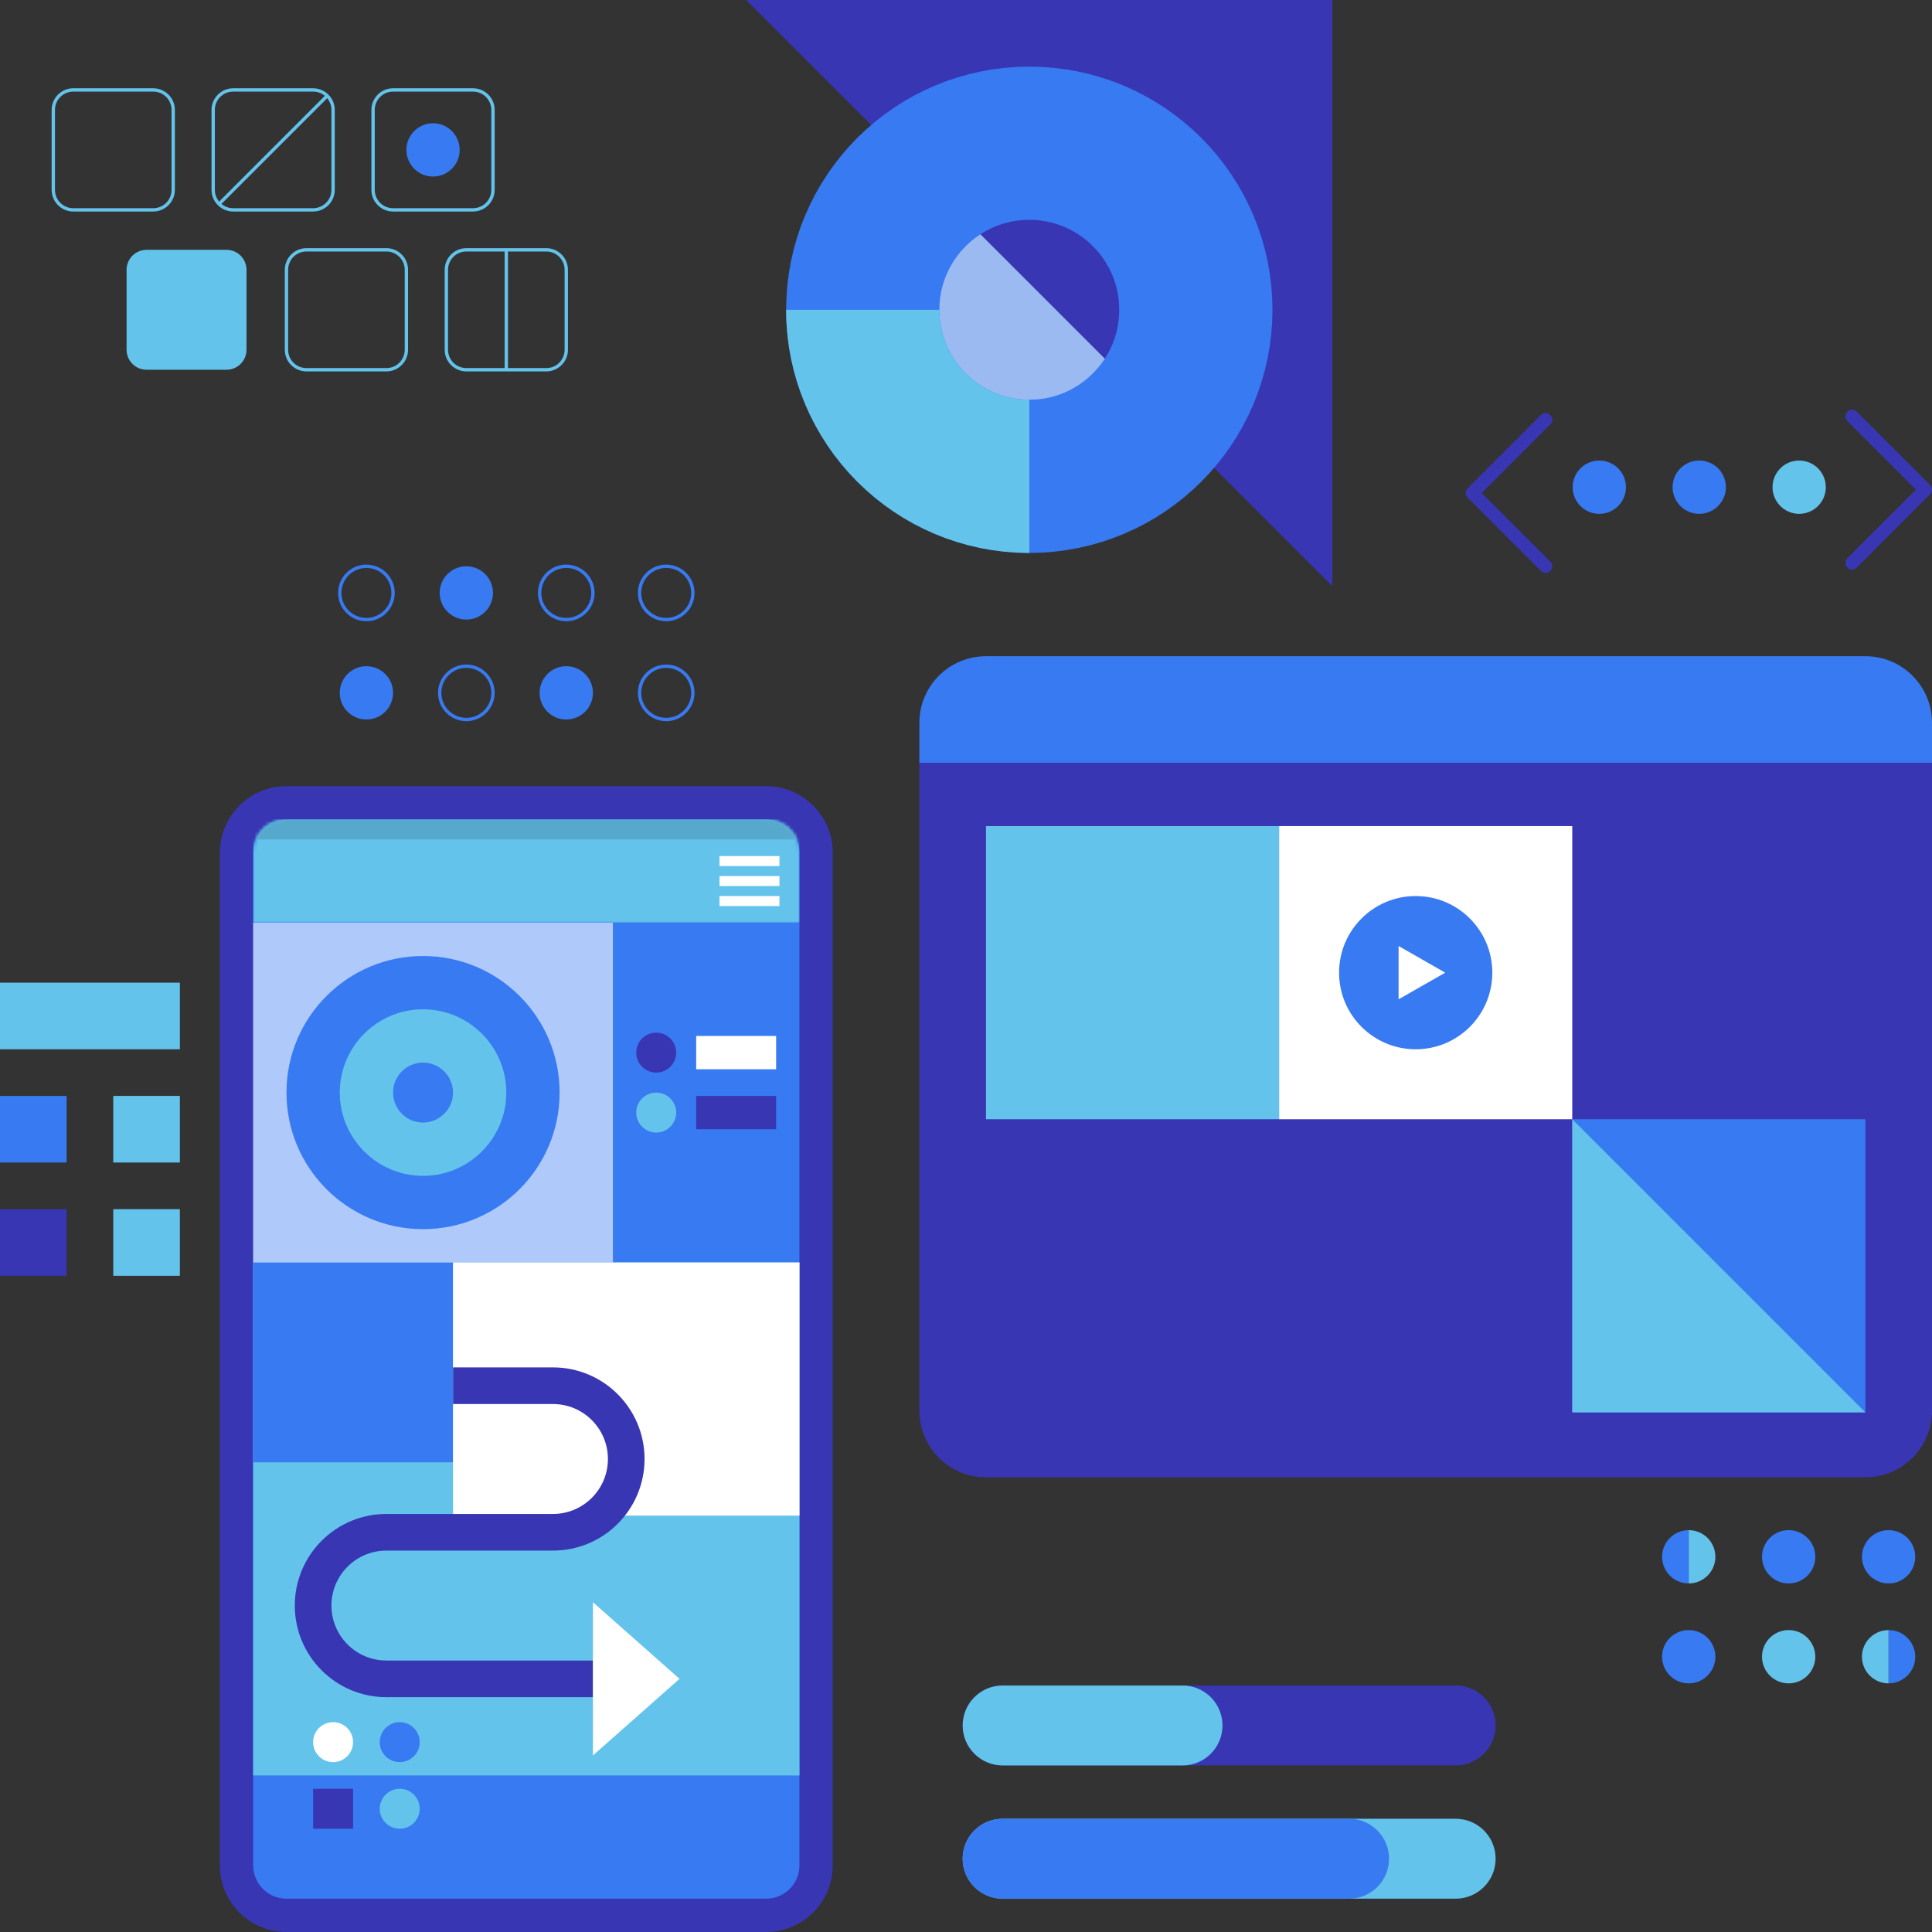 <?xml version="1.0" encoding="UTF-8"?>
<svg width="580px" height="580px" viewBox="0 0 580 580" version="1.1" xmlns="http://www.w3.org/2000/svg" xmlns:xlink="http://www.w3.org/1999/xlink">
    <rect x="0" y="0" width="580" height="580" fill="#333333" stroke="none"/>
    <title>graphics / illustrations / illustration-home-header</title>
    <defs>
        <path d="M10,0 C4.477,0 0,4.478 0,10 L0,10 L0,31 L164,31 L164,10 C164,4.478 159.523,0 154,0 L154,0 L10,0 Z" id="path-1"></path>
    </defs>
    <g id="graphics-/-illustrations-/-illustration-home-header" stroke="none" stroke-width="1" fill="none" fill-rule="evenodd">
        <g id="Group-98">
            <polygon id="Fill-1" fill="#9BBAF2" points="264 138 352 138 352 50 264 50"></polygon>
            <polygon id="Fill-2" fill="#3836B3" points="224 0 399.999 176 399.999 0"></polygon>
            <g id="Group-42" transform="translate(0, 43)">
                <path d="M359,50 C359,77.614 336.614,100 309,100 C281.386,100 259,77.614 259,50 C259,22.386 281.386,0 309,0 C336.614,0 359,22.386 359,50 Z" id="Stroke-3" stroke="#387AF2" stroke-width="46" stroke-linecap="round" stroke-linejoin="round"></path>
                <path d="M309,100 C281.386,100 259,77.614 259,50" id="Stroke-5" stroke="#63C3EB" stroke-width="46" stroke-linejoin="round"></path>
                <path d="M118,135 C118,139.418 114.418,143 110,143 C105.582,143 102,139.418 102,135 C102,130.582 105.582,127 110,127 C114.418,127 118,130.582 118,135 Z" id="Stroke-7" stroke="#387AF2"></path>
                <path d="M148,135 C148,139.418 144.418,143 140,143 C135.582,143 132,139.418 132,135 C132,130.582 135.582,127 140,127 C144.418,127 148,130.582 148,135" id="Fill-9" fill="#387AF2"></path>
                <path d="M178,135 C178,139.418 174.418,143 170,143 C165.582,143 162,139.418 162,135 C162,130.582 165.582,127 170,127 C174.418,127 178,130.582 178,135 Z" id="Stroke-11" stroke="#387AF2"></path>
                <path d="M208,135 C208,139.418 204.418,143 200,143 C195.582,143 192,139.418 192,135 C192,130.582 195.582,127 200,127 C204.418,127 208,130.582 208,135 Z" id="Stroke-13" stroke="#387AF2"></path>
                <path d="M118,165 C118,169.418 114.418,173 110,173 C105.582,173 102,169.418 102,165 C102,160.582 105.582,157 110,157 C114.418,157 118,160.582 118,165" id="Fill-15" fill="#387AF2"></path>
                <path d="M148,165 C148,169.418 144.418,173 140,173 C135.582,173 132,169.418 132,165 C132,160.582 135.582,157 140,157 C144.418,157 148,160.582 148,165 Z" id="Stroke-17" stroke="#387AF2"></path>
                <path d="M178,165 C178,169.418 174.418,173 170,173 C165.582,173 162,169.418 162,165 C162,160.582 165.582,157 170,157 C174.418,157 178,160.582 178,165" id="Fill-19" fill="#387AF2"></path>
                <path d="M208,165 C208,169.418 204.418,173 200,173 C195.582,173 192,169.418 192,165 C192,160.582 195.582,157 200,157 C204.418,157 208,160.582 208,165 Z" id="Stroke-21" stroke="#387AF2"></path>
                <polygon id="Fill-23" fill="#63C3EB" points="0 272 54 272 54 252 0 252"></polygon>
                <polygon id="Fill-25" fill="#387AF2" points="0 306 20 306 20 286 0 286"></polygon>
                <polygon id="Fill-26" fill="#63C3EB" points="34 306 54 306 54 286 34 286"></polygon>
                <polygon id="Fill-27" fill="#3836B3" points="0 340 20 340 20 320 0 320"></polygon>
                <polygon id="Fill-28" fill="#63C3EB" points="34 340 54 340 54 320 34 320"></polygon>
                <path d="M506.968,432.36 C502.55,432.36 498.968,428.777 498.968,424.36 C498.968,419.942 502.55,416.36 506.968,416.36" id="Fill-29" fill="#387AF2"></path>
                <path d="M506.968,416.36 C511.386,416.36 514.968,419.942 514.968,424.36 C514.968,428.777 511.386,432.36 506.968,432.36" id="Fill-30" fill="#63C3EB"></path>
                <path d="M544.968,424.36 C544.968,428.777 541.386,432.36 536.968,432.36 C532.55,432.36 528.968,428.777 528.968,424.36 C528.968,419.942 532.55,416.36 536.968,416.36 C541.386,416.36 544.968,419.942 544.968,424.36" id="Fill-31" fill="#387AF2"></path>
                <path d="M574.968,424.36 C574.968,428.777 571.386,432.36 566.968,432.36 C562.55,432.36 558.968,428.777 558.968,424.36 C558.968,419.942 562.55,416.36 566.968,416.36 C571.386,416.36 574.968,419.942 574.968,424.36" id="Fill-32" fill="#387AF2"></path>
                <path d="M514.968,454.36 C514.968,458.777 511.386,462.36 506.968,462.36 C502.55,462.36 498.968,458.777 498.968,454.36 C498.968,449.942 502.55,446.36 506.968,446.36 C511.386,446.36 514.968,449.942 514.968,454.36" id="Fill-33" fill="#387AF2"></path>
                <path d="M544.968,454.36 C544.968,458.777 541.386,462.36 536.968,462.36 C532.55,462.36 528.968,458.777 528.968,454.36 C528.968,449.942 532.55,446.36 536.968,446.36 C541.386,446.36 544.968,449.942 544.968,454.36" id="Fill-34" fill="#63C3EB"></path>
                <path d="M566.968,462.36 C562.55,462.36 558.968,458.777 558.968,454.36 C558.968,449.942 562.55,446.36 566.968,446.36" id="Fill-35" fill="#63C3EB"></path>
                <path d="M566.968,446.36 C571.386,446.36 574.968,449.942 574.968,454.36 C574.968,458.777 571.386,462.36 566.968,462.36" id="Fill-36" fill="#387AF2"></path>
                <path d="M230,537 L86,537 C74.954,537 66,528.046 66,517 L66,213 C66,201.954 74.954,193 86,193 L230,193 C241.046,193 250,201.954 250,213 L250,517 C250,528.046 241.046,537 230,537" id="Fill-37" fill="#3836B3"></path>
                <path d="M230,527 L86,527 C80.477,527 76,522.523 76,517 L76,213 C76,207.477 80.477,203 86,203 L230,203 C235.523,203 240,207.477 240,213 L240,517 C240,522.523 235.523,527 230,527" id="Fill-38" fill="#387AF2"></path>
                <polygon id="Fill-39" fill="#63C3EB" points="76 490 240 490 240 336 76 336"></polygon>
                <polygon id="Fill-40" fill="#387AF2" points="76 396 136 396 136 336 76 336"></polygon>
                <polygon id="Fill-41" fill="#FFFFFF" points="136 412 240 412 240 336 136 336"></polygon>
            </g>
            <g id="Group-49" transform="translate(76, 246)">
                <mask id="mask-2" fill="white">
                    <use xlink:href="#path-1"></use>
                </mask>
                <g id="Clip-44"></g>
                <polygon id="Fill-43" fill="#63C3EB" mask="url(#mask-2)" points="0 31 164 31 164 0 0 0"></polygon>
                <polygon id="Fill-45" fill="#56A9CC" mask="url(#mask-2)" points="0 6 164 6 164 0 0 0"></polygon>
                <polygon id="Fill-46" fill="#FFFFFF" mask="url(#mask-2)" points="140 20 158 20 158 17 140 17"></polygon>
                <polygon id="Fill-47" fill="#FFFFFF" mask="url(#mask-2)" points="140 26 158 26 158 23 140 23"></polygon>
                <polygon id="Fill-48" fill="#FFFFFF" mask="url(#mask-2)" points="140 14 158 14 158 11 140 11"></polygon>
            </g>
            <g id="Group-97" transform="translate(16, 27)">
                <polygon id="Fill-50" fill-opacity="0.6" fill="#FFFFFF" points="60 250 168 250 168 352 60 352"></polygon>
                <path d="M152,301 C152,323.644 133.644,342 111,342 C88.356,342 70,323.644 70,301 C70,278.356 88.356,260 111,260 C133.644,260 152,278.356 152,301" id="Fill-52" fill="#387AF2"></path>
                <path d="M111,326 C97.215,326 86,314.785 86,301 C86,287.215 97.215,276 111,276 C124.785,276 136,287.215 136,301 C136,314.785 124.785,326 111,326" id="Fill-54" fill="#63C3EB"></path>
                <path d="M111,310 C106.038,310 102,305.963 102,301 C102,296.037 106.038,292 111,292 C115.962,292 120,296.037 120,301 C120,305.963 115.962,310 111,310" id="Fill-56" fill="#387AF2"></path>
                <path d="M120,389 L150,389 C162.15,389 172,398.85 172,411 L172,411 C172,423.15 162.15,433 150,433 L100,433 C87.85,433 78,442.85 78,455 L78,455 C78,467.15 87.85,477 100,477 L162,477" id="Stroke-58" stroke="#3836B3" stroke-width="11"></path>
                <polygon id="Fill-60" fill="#FFFFFF" points="162 500 162 454 188 477"></polygon>
                <polygon id="Fill-62" fill="#3836B3" points="78 522 90 522 90 510 78 510"></polygon>
                <path d="M104,502 C100.686,502 98,499.314 98,496 C98,492.686 100.686,490 104,490 C107.314,490 110,492.686 110,496 C110,499.314 107.314,502 104,502" id="Fill-64" fill="#387AF2"></path>
                <path d="M84,502 C80.686,502 78,499.314 78,496 C78,492.686 80.686,490 84,490 C87.314,490 90,492.686 90,496 C90,499.314 87.314,502 84,502" id="Fill-65" fill="#FFFFFF"></path>
                <path d="M104,522 C100.686,522 98,519.314 98,516 C98,512.686 100.686,510 104,510 C107.314,510 110,512.686 110,516 C110,519.314 107.314,522 104,522" id="Fill-66" fill="#63C3EB"></path>
                <polygon id="Fill-67" fill="#3836B3" points="193 312 217 312 217 302 193 302"></polygon>
                <path d="M187,307 C187,310.314 184.314,313 181,313 C177.686,313 175,310.314 175,307 C175,303.686 177.686,301 181,301 C184.314,301 187,303.686 187,307" id="Fill-68" fill="#63C3EB"></path>
                <polygon id="Fill-69" fill="#FFFFFF" points="193 294 217 294 217 284 193 284"></polygon>
                <path d="M187,289 C187,292.314 184.314,295 181,295 C177.686,295 175,292.314 175,289 C175,285.686 177.686,283 181,283 C184.314,283 187,285.686 187,289" id="Fill-70" fill="#3836B3"></path>
                <path d="M544,416.5 L280,416.5 C268.954,416.5 260,407.546 260,396.5 L260,201.5 L564,201.5 L564,396.5 C564,407.546 555.046,416.5 544,416.5" id="Fill-71" fill="#3836B3"></path>
                <path d="M564,202 L260,202 L260,190 C260,178.954 268.954,170 280,170 L544,170 C555.046,170 564,178.954 564,190 L564,202 Z" id="Fill-72" fill="#387AF2"></path>
                <polygon id="Fill-73" fill="#63C3EB" points="280 309 368 309 368 221 280 221"></polygon>
                <polygon id="Fill-74" fill="#FFFFFF" points="368 309 456 309 456 221 368 221"></polygon>
                <polygon id="Fill-75" fill="#387AF2" points="456 397 544 397 544 309 456 309"></polygon>
                <polyline id="Fill-76" fill="#63C3EB" points="544 397 456 397 456 309"></polyline>
                <path d="M432,265 C432,277.703 421.703,288 409,288 C396.297,288 386,277.703 386,265 C386,252.297 396.297,242 409,242 C421.703,242 432,252.297 432,265" id="Fill-77" fill="#387AF2"></path>
                <polygon id="Fill-78" fill="#FFFFFF" points="403.864 273 403.864 257 417.864 265"></polygon>
                <path d="M421,543 L285,543 C278.373,543 273,537.627 273,531 L273,531 C273,524.373 278.373,519 285,519 L421,519 C427.627,519 433,524.373 433,531 L433,531 C433,537.627 427.627,543 421,543" id="Fill-79" fill="#63C3EB"></path>
                <path d="M389,543 L285,543 C278.373,543 273,537.627 273,531 L273,531 C273,524.373 278.373,519 285,519 L389,519 C395.627,519 401,524.373 401,531 L401,531 C401,537.627 395.627,543 389,543" id="Fill-80" fill="#387AF2"></path>
                <path d="M421,503 L285,503 C278.373,503 273,497.627 273,491 L273,491 C273,484.373 278.373,479 285,479 L421,479 C427.627,479 433,484.373 433,491 L433,491 C433,497.627 427.627,503 421,503" id="Fill-81" fill="#3836B3"></path>
                <path d="M339,503 L285,503 C278.373,503 273,497.627 273,491 L273,491 C273,484.373 278.373,479 285,479 L339,479 C345.627,479 351,484.373 351,491 L351,491 C351,497.627 345.627,503 339,503" id="Fill-82" fill="#63C3EB"></path>
                <path d="M502.123,119.257 C502.123,123.675 498.541,127.257 494.123,127.257 C489.705,127.257 486.123,123.675 486.123,119.257 C486.123,114.839 489.705,111.257 494.123,111.257 C498.541,111.257 502.123,114.839 502.123,119.257" id="Fill-83" fill="#387AF2"></path>
                <path d="M472.124,119.257 C472.124,123.675 468.542,127.257 464.124,127.257 C459.706,127.257 456.124,123.675 456.124,119.257 C456.124,114.839 459.706,111.257 464.124,111.257 C468.542,111.257 472.124,114.839 472.124,119.257" id="Fill-84" fill="#387AF2"></path>
                <path d="M532.124,119.257 C532.124,123.675 528.542,127.257 524.124,127.257 C519.706,127.257 516.124,123.675 516.124,119.257 C516.124,114.839 519.706,111.257 524.124,111.257 C528.542,111.257 532.124,114.839 532.124,119.257" id="Fill-85" fill="#63C3EB"></path>
                <polyline id="Stroke-86" stroke="#3836B3" stroke-width="4" stroke-linecap="round" stroke-linejoin="round" points="540 98 562 120 540 142"></polyline>
                <polyline id="Stroke-87" stroke="#3836B3" stroke-width="4" stroke-linecap="round" stroke-linejoin="round" points="448 99 426 121 448 143"></polyline>
                <path d="M30,36 L6,36 C2.686,36 0,33.314 0,30 L0,6 C0,2.686 2.686,0 6,0 L30,0 C33.314,0 36,2.686 36,6 L36,30 C36,33.314 33.314,36 30,36 Z" id="Stroke-88" stroke="#63C3EB"></path>
                <path d="M78,36 L54,36 C50.686,36 48,33.314 48,30 L48,6 C48,2.686 50.686,0 54,0 L78,0 C81.314,0 84,2.686 84,6 L84,30 C84,33.314 81.314,36 78,36 Z" id="Stroke-89" stroke="#63C3EB"></path>
                <path d="M126,36 L102,36 C98.686,36 96,33.314 96,30 L96,6 C96,2.686 98.686,0 102,0 L126,0 C129.314,0 132,2.686 132,6 L132,30 C132,33.314 129.314,36 126,36 Z" id="Stroke-90" stroke="#63C3EB"></path>
                <path d="M52,84 L28,84 C24.686,84 22,81.314 22,78 L22,54 C22,50.686 24.686,48 28,48 L52,48 C55.314,48 58,50.686 58,54 L58,78 C58,81.314 55.314,84 52,84" id="Fill-91" fill="#63C3EB"></path>
                <path d="M100,84 L76,84 C72.686,84 70,81.314 70,78 L70,54 C70,50.686 72.686,48 76,48 L100,48 C103.314,48 106,50.686 106,54 L106,78 C106,81.314 103.314,84 100,84 Z" id="Stroke-92" stroke="#63C3EB"></path>
                <path d="M148,84 L124,84 C120.686,84 118,81.314 118,78 L118,54 C118,50.686 120.686,48 124,48 L148,48 C151.314,48 154,50.686 154,54 L154,78 C154,81.314 151.314,84 148,84 Z" id="Stroke-93" stroke="#63C3EB"></path>
                <line x1="49.758" y1="34.242" x2="82.243" y2="1.758" id="Stroke-94" stroke="#63C3EB"></line>
                <path d="M122,18 C122,22.418 118.418,26 114,26 C109.582,26 106,22.418 106,18 C106,13.582 109.582,10 114,10 C118.418,10 122,13.582 122,18" id="Fill-95" fill="#387AF2"></path>
                <line x1="136" y1="48" x2="136" y2="84" id="Stroke-96" stroke="#63C3EB"></line>
            </g>
        </g>
    </g>
</svg>